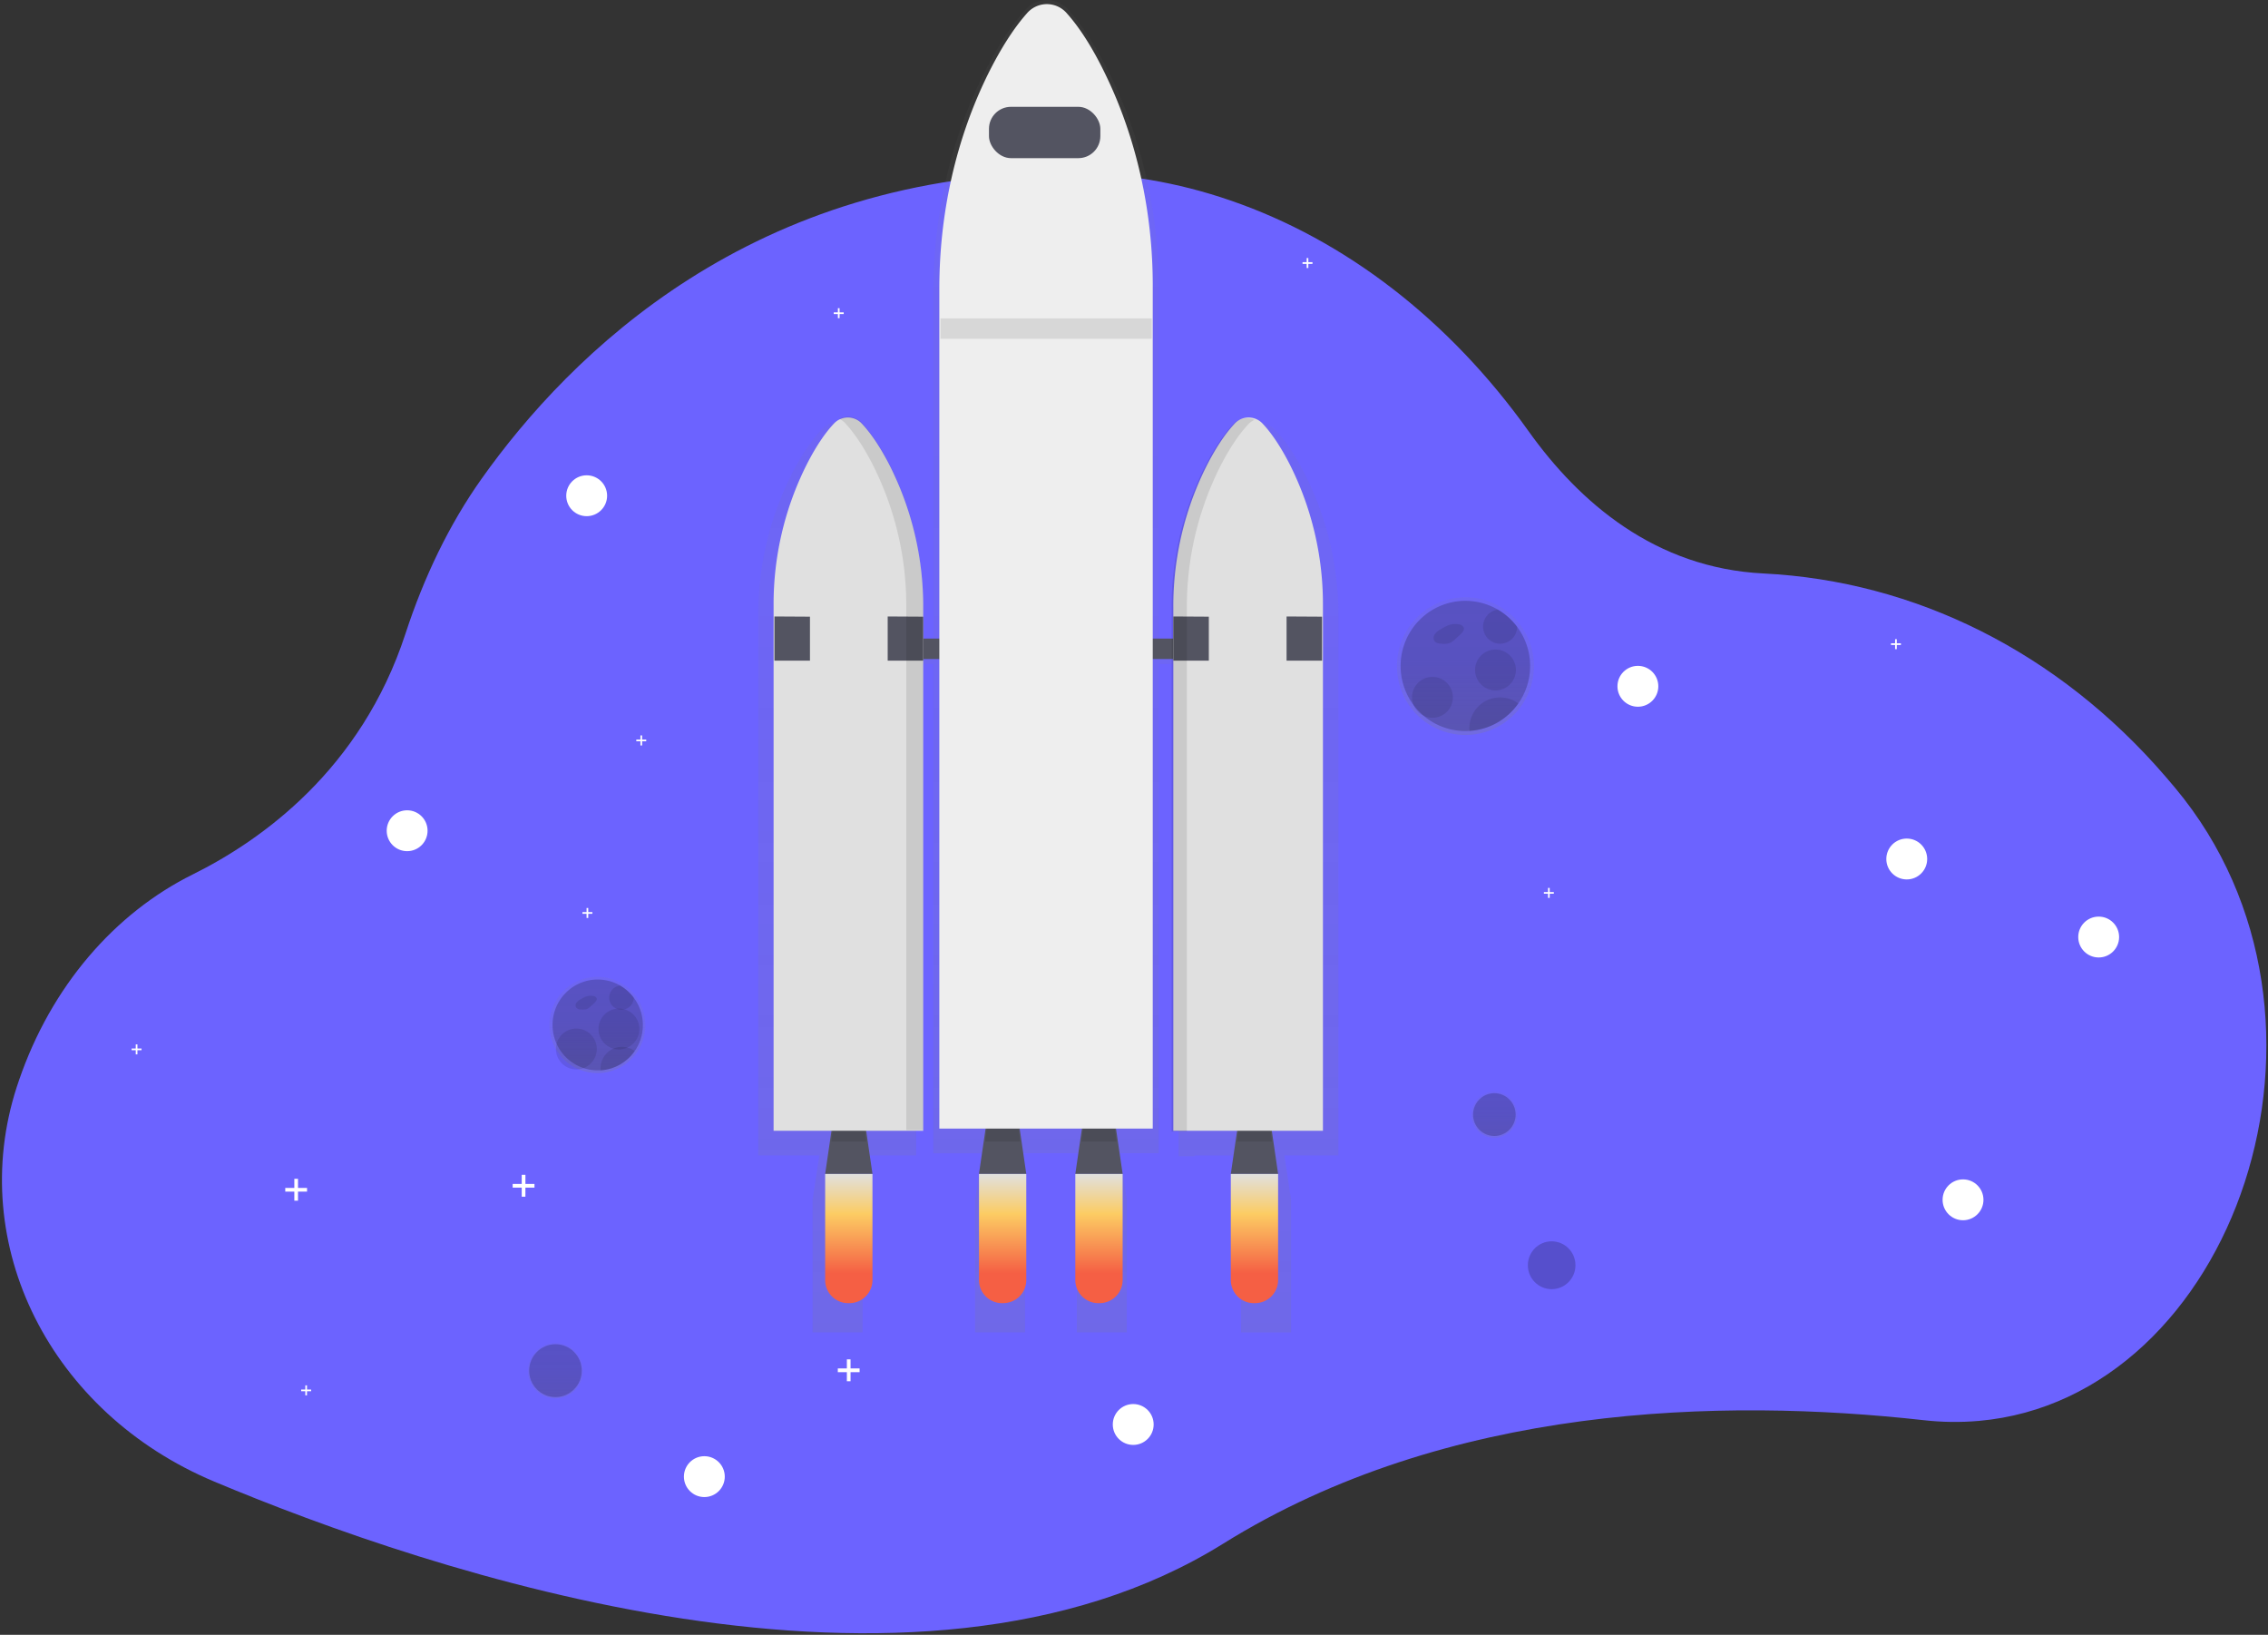 <svg height="80" viewBox="0 0 111 80" width="111" xmlns="http://www.w3.org/2000/svg" xmlns:xlink="http://www.w3.org/1999/xlink"><rect x="0" y="0" width="111" height="80" fill="#333333" stroke="none"/><linearGradient id="a"><stop offset="0" stop-color="#808080" stop-opacity=".25"/><stop offset=".54" stop-color="#808080" stop-opacity=".12"/><stop offset="1" stop-color="#808080" stop-opacity=".1"/></linearGradient><linearGradient id="b" x1="50%" x2="50%" xlink:href="#a" y1="100%" y2=".036%"/><linearGradient id="c" x1="50%" x2="50%" xlink:href="#a" y1="99.957%" y2="0%"/><linearGradient id="d" x1="49.993%" x2="49.993%" xlink:href="#a" y1="100.005%" y2="-.002%"/><linearGradient id="e"><stop offset="0" stop-color="#e0e0e0"/><stop offset=".31" stop-color="#fccc63"/><stop offset=".77" stop-color="#f55f44"/></linearGradient><linearGradient id="f" x1="50.021%" x2="50.021%" xlink:href="#e" y1="0%" y2="100%"/><linearGradient id="g" x1="50%" x2="50%" xlink:href="#e" y1="0%" y2="100%"/><linearGradient id="h" x1="49.972%" x2="49.972%" xlink:href="#a" y1="99.913%" y2="-.087%"/><linearGradient id="i" x1="50.289%" x2="50.289%" xlink:href="#a" y1="99.999%" y2=".187%"/><g fill="none" fill-rule="evenodd"><path d="m96.844 69.532c-.9.078-1.806.066-2.704-.036-9.872-1.097-23.315-.785-34.273 6.042-15.156 9.44-38.907 1.358-49.384-3.038-8.005-3.358-12.161-11.583-9.665-19.303.035-.11.071-.218.11-.327 1.57-4.588 4.67-8.179 8.51-10.082 3.347-1.66 8.233-5.123 10.407-11.78.898-2.748 2.13-5.333 3.73-7.587 4.285-6.036 13.255-15.024 28.683-14.968 2.705.013 5.39.47 7.948 1.352 5.635 1.931 10.726 5.856 14.607 11.298 2.477 3.471 6.189 6.698 11.502 6.96 7.375.368 14.413 3.82 19.692 9.964.153.177.303.354.453.534 9.4 11.26 2.872 29.874-9.615 30.971z" fill="#6c63ff"/><ellipse cx="1.412" cy="1.405" fill="url(#b)" opacity=".7" rx="1.347" ry="1.355" transform="translate(25.773 65.669)"/><ellipse cx="27.185" cy="67.073" fill="#000" opacity=".2" rx="1.287" ry="1.294"/><g fill="#fff"><ellipse cx="19.926" cy="40.652" rx="1" ry="1"/><ellipse cx="55.462" cy="69.707" rx="1" ry="1"/><ellipse cx="34.472" cy="72.259" rx="1" ry="1"/><ellipse cx="96.074" cy="58.713" rx="1" ry="1"/><ellipse cx="80.161" cy="33.584" rx="1" ry="1"/><ellipse cx="102.713" cy="45.854" rx="1" ry="1"/><ellipse cx="28.713" cy="24.259" rx="1" ry="1"/><path d="m15.028 58.131h-.443v-.446h-.18v.446h-.444v.182h.444v.444h.18v-.444h.443zm11.13-.196h-.443v-.446h-.181v.446h-.443v.181h.443v.445h.18v-.445h.444zm15.912 9.03h-.443v-.445h-.18v.445h-.443v.182h.443v.445h.18v-.445h.444zm22.165-54.135h-.203v-.203h-.082v.203h-.202v.083h.202v.203h.082v-.203h.203zm28.799 18.65h-.202v-.202h-.082v.203h-.202v.082h.202v.203h.082v-.203h.202zm-16.987 12.173h-.202v-.204h-.082v.204h-.202v.082h.202v.203h.082v-.203h.202zm-69.119 7.656h-.202v-.203h-.082v.203h-.202v.082h.202v.204h.082v-.204h.202zm8.299 16.687h-.202v-.203h-.082v.203h-.203v.083h.203v.203h.082v-.203h.202zm26.066-52.712h-.202v-.203h-.083v.203h-.202v.083h.202v.203h.083v-.203h.202zm-12.301 29.35h-.202v-.203h-.082v.203h-.202v.083h.202v.203h.082v-.203h.202zm2.636-8.442h-.202v-.203h-.082v.203h-.202v.083h.202v.203h.082v-.203h.202z"/></g><ellipse cx="1.186" cy="1.144" fill="url(#c)" opacity=".7" rx="1.125" ry="1.131" transform="translate(71.95 53.399)"/><ellipse cx="73.136" cy="54.542" fill="#000" opacity=".2" rx="1.042" ry="1.047"/><ellipse cx="75.941" cy="61.915" fill="#000" opacity=".2" rx="1.165" ry="1.171"/><path d="m28.406 30.138a15.26 15.26 0 0 0 -1.708-7.068c-.536-1.024-1.025-1.66-1.402-2.052a.997.997 0 0 0 -1.146-.222c-.152.054-.29.143-.402.26-.508.53-.968 1.231-1.366 1.976a15.324 15.324 0 0 0 -1.794 7.264v1.52h-.97v-17.67c0-3.703-.823-7.355-2.44-10.595-.765-1.535-1.464-2.489-2-3.075a1.383 1.383 0 0 0 -2.084 0c-.727.794-1.383 1.844-1.953 2.96-1.698 3.31-2.56 7.068-2.56 10.879v17.494h-.837v-1.594a15.32 15.32 0 0 0 -1.794-7.258c-.401-.745-.86-1.446-1.366-1.976a.999.999 0 0 0 -1.172-.214l.035.018a1.05 1.05 0 0 0 -.327.23c-.376.393-.865 1.028-1.4 2.052a15.26 15.26 0 0 0 -1.71 7.068v26.405h2.992l-.33 2.17v6.491h2.446v-6.49l-.327-2.172h2.949v-24.05h.837v23.946h2.39l-.343 2.275v6.491h2.446v-6.49l-.343-2.28h3.222l-.345 2.28v6.49h2.447v-6.49l-.343-2.28h1.908v-23.937h.97v24.085h.785v-.036h2.599l-.326 2.168v6.491h2.446v-6.49l-.327-2.172h2.643z" fill="url(#d)" opacity=".7" transform="translate(37.098)"/><path d="m42.701 57.448h-2.316l.414-2.828h1.488z" fill="#535461"/><path d="m40.683 55.858h1.72l-.116-.895h-1.487z" fill="#000" opacity=".1"/><path d="m62.553 57.448h-2.315l.413-2.828h1.49z" fill="#535461"/><path d="m60.536 55.858h1.72l-.116-.895h-1.49z" fill="#000" opacity=".1"/><path d="m50.228 57.448h-2.315l.413-2.828h1.49z" fill="#535461"/><path d="m48.21 55.858h1.72l-.115-.895h-1.49z" fill="#000" opacity=".1"/><path d="m54.944 57.448h-2.316l.413-2.828h1.489z" fill="#535461"/><path d="m52.926 55.858h1.72l-.116-.895h-1.49z" fill="#000" opacity=".1"/><path d="m42.701 31.249h16.544v1h-16.544z" fill="#535461"/><path d="m61.802 20.738a.93.93 0 0 0 -1.383 0c-.481.516-.916 1.199-1.296 1.924a15.26 15.26 0 0 0 -1.698 7.068v25.603h7.322v-25.711c.01-2.392-.545-4.751-1.618-6.885-.508-.998-.971-1.622-1.327-1.999zm-20.997 0a.93.93 0 0 1 1.383 0c.482.516.917 1.199 1.297 1.924a15.271 15.271 0 0 1 1.698 7.068v25.603h-7.322v-25.711c-.01-2.392.545-4.751 1.618-6.885.507-.998.97-1.622 1.326-1.999z" fill="#e0e0e0"/><path d="m37.903 30.167 1.738.01v2.153h-1.738zm5.542 0 1.738.01v2.153h-1.738zm13.98 0 1.737.01v2.153h-1.737zm5.542 0 1.737.01v2.153h-1.737z" fill="#535461"/><path d="m43.485 22.629c-.38-.726-.815-1.408-1.297-1.924a.925.925 0 0 0 -1.106-.21c.104.053.199.124.279.21.481.516.917 1.198 1.296 1.924a15.257 15.257 0 0 1 1.698 7.067v25.602h.828v-25.6a15.27 15.27 0 0 0 -1.698-7.07zm16.3.071c.38-.726.815-1.408 1.296-1.925a.969.969 0 0 1 .32-.23.928.928 0 0 0 -1.064.23c-.482.517-.917 1.199-1.297 1.924a15.271 15.271 0 0 0 -1.698 7.068v25.606h.745v-25.604a15.26 15.26 0 0 1 1.698-7.07z" fill="#000" opacity=".1"/><path d="m41.575 63.77h-.064a1.13 1.13 0 0 1 -1.126-1.133v-5.19h2.315v5.19c0 .3-.118.588-.33.8a1.123 1.123 0 0 1 -.796.332z" fill="url(#f)"/><path d="m49.103 63.77h-.065a1.13 1.13 0 0 1 -1.125-1.133v-5.19h2.315v5.19a1.13 1.13 0 0 1 -1.125 1.132zm4.714 0h-.065a1.13 1.13 0 0 1 -1.124-1.133v-5.19h2.316v5.19a1.13 1.13 0 0 1 -1.127 1.132zm7.611 0h-.062c-.299 0-.586-.12-.798-.332-.211-.212-.33-.5-.33-.801v-5.19h2.315v5.19a1.13 1.13 0 0 1 -1.125 1.132z" fill="url(#g)"/><path d="m52.223.663a1.286 1.286 0 0 0 -1.973 0c-.684.773-1.308 1.795-1.855 2.883-1.607 3.223-2.423 6.882-2.423 10.593v41.09h10.446v-41.255c0-3.605-.781-7.166-2.308-10.317-.718-1.495-1.379-2.424-1.887-2.994z" fill="#eee"/><rect fill="#535461" height="2.512" rx="1.077" width="5.451" x="48.402" y="5.227"/><path d="m46.029 15.58h10.339v1h-10.34z" fill="#000" opacity=".1"/><path d="m74.394 30.56a3.386 3.386 0 0 0 -.997-.883 3.337 3.337 0 0 0 -3.83.338 3.382 3.382 0 0 0 -.994 3.733 3.352 3.352 0 0 0 3.147 2.218c.072 0 .143 0 .212-.008a3.35 3.35 0 0 0 2.834-1.956 3.384 3.384 0 0 0 -.37-3.436z" fill="url(#h)"/><g fill="#000"><path d="m74.887 32.59c0 1.68-1.299 3.072-2.967 3.178-.066 0-.133.007-.2.007a3.17 3.17 0 0 1 -2.98-2.096 3.197 3.197 0 0 1 .941-3.531 3.155 3.155 0 0 1 4.566.523c.416.552.641 1.226.64 1.919z" opacity=".2"/><path d="m70.94 30.569c-.164.07-.322.154-.473.25a.744.744 0 0 0 -.253.228.296.296 0 0 0 -.006.325c.077.106.226.121.357.13a.907.907 0 0 0 .408-.042.879.879 0 0 0 .238-.174l.272-.248c.098-.086.195-.205.157-.327a.293.293 0 0 0 -.231-.157.964.964 0 0 0 -.683.12" opacity=".1"/><circle cx="70.107" cy="34.124" opacity=".1" r="1"/><ellipse cx="73.192" cy="32.785" opacity=".1" rx="1" ry="1"/><path d="m74.253 30.67a.836.836 0 0 1 -.803.83.835.835 0 0 1 -.862-.767.837.837 0 0 1 .72-.902c.368.214.69.5.945.84zm.057 3.754a3.156 3.156 0 0 1 -2.39 1.344c0-.044-.006-.088-.006-.133 0-.57.32-1.091.827-1.347a1.495 1.495 0 0 1 1.568.136z" opacity=".1"/></g><path d="m31.12 48.744a2.362 2.362 0 0 0 -.698-.62 2.333 2.333 0 0 0 -2.687.223 2.364 2.364 0 0 0 -.699 2.618 2.344 2.344 0 0 0 2.215 1.546c.05 0 .097 0 .148-.004a2.343 2.343 0 0 0 1.972-1.368 2.367 2.367 0 0 0 -.254-2.395h.002z" fill="url(#i)"/><g fill="#000"><path d="m31.463 50.16a2.217 2.217 0 0 1 -2.07 2.218h-.14a2.21 2.21 0 0 1 -2.077-1.462 2.23 2.23 0 0 1 .656-2.463 2.2 2.2 0 0 1 3.184.367c.29.385.448.856.447 1.34z" opacity=".2"/><path d="m28.708 48.75a2.29 2.29 0 0 0 -.33.175.542.542 0 0 0 -.176.159.21.21 0 0 0 0 .226.314.314 0 0 0 .248.09.632.632 0 0 0 .285-.028.614.614 0 0 0 .167-.121l.19-.173c.066-.061.138-.144.109-.228a.195.195 0 0 0 -.161-.11.668.668 0 0 0 -.476.085" opacity=".1"/><circle cx="28.208" cy="51.332" opacity=".1" r="1"/><ellipse cx="30.292" cy="50.354" opacity=".1" rx="1" ry="1"/><path d="m31.017 48.822a.587.587 0 0 1 -.565.584.588.588 0 1 1 -.095-1.173c.257.15.481.35.66.589zm.043 2.618a2.203 2.203 0 0 1 -1.668.938v-.098c0-.398.224-.762.577-.94a1.043 1.043 0 0 1 1.094.095l-.004.005z" opacity=".1"/></g><path d="m81.877 52.95 2.129 1.138-1.662 1.869"/><ellipse cx="93.32" cy="42.035" fill="#fff" rx="1" ry="1"/></g></svg>